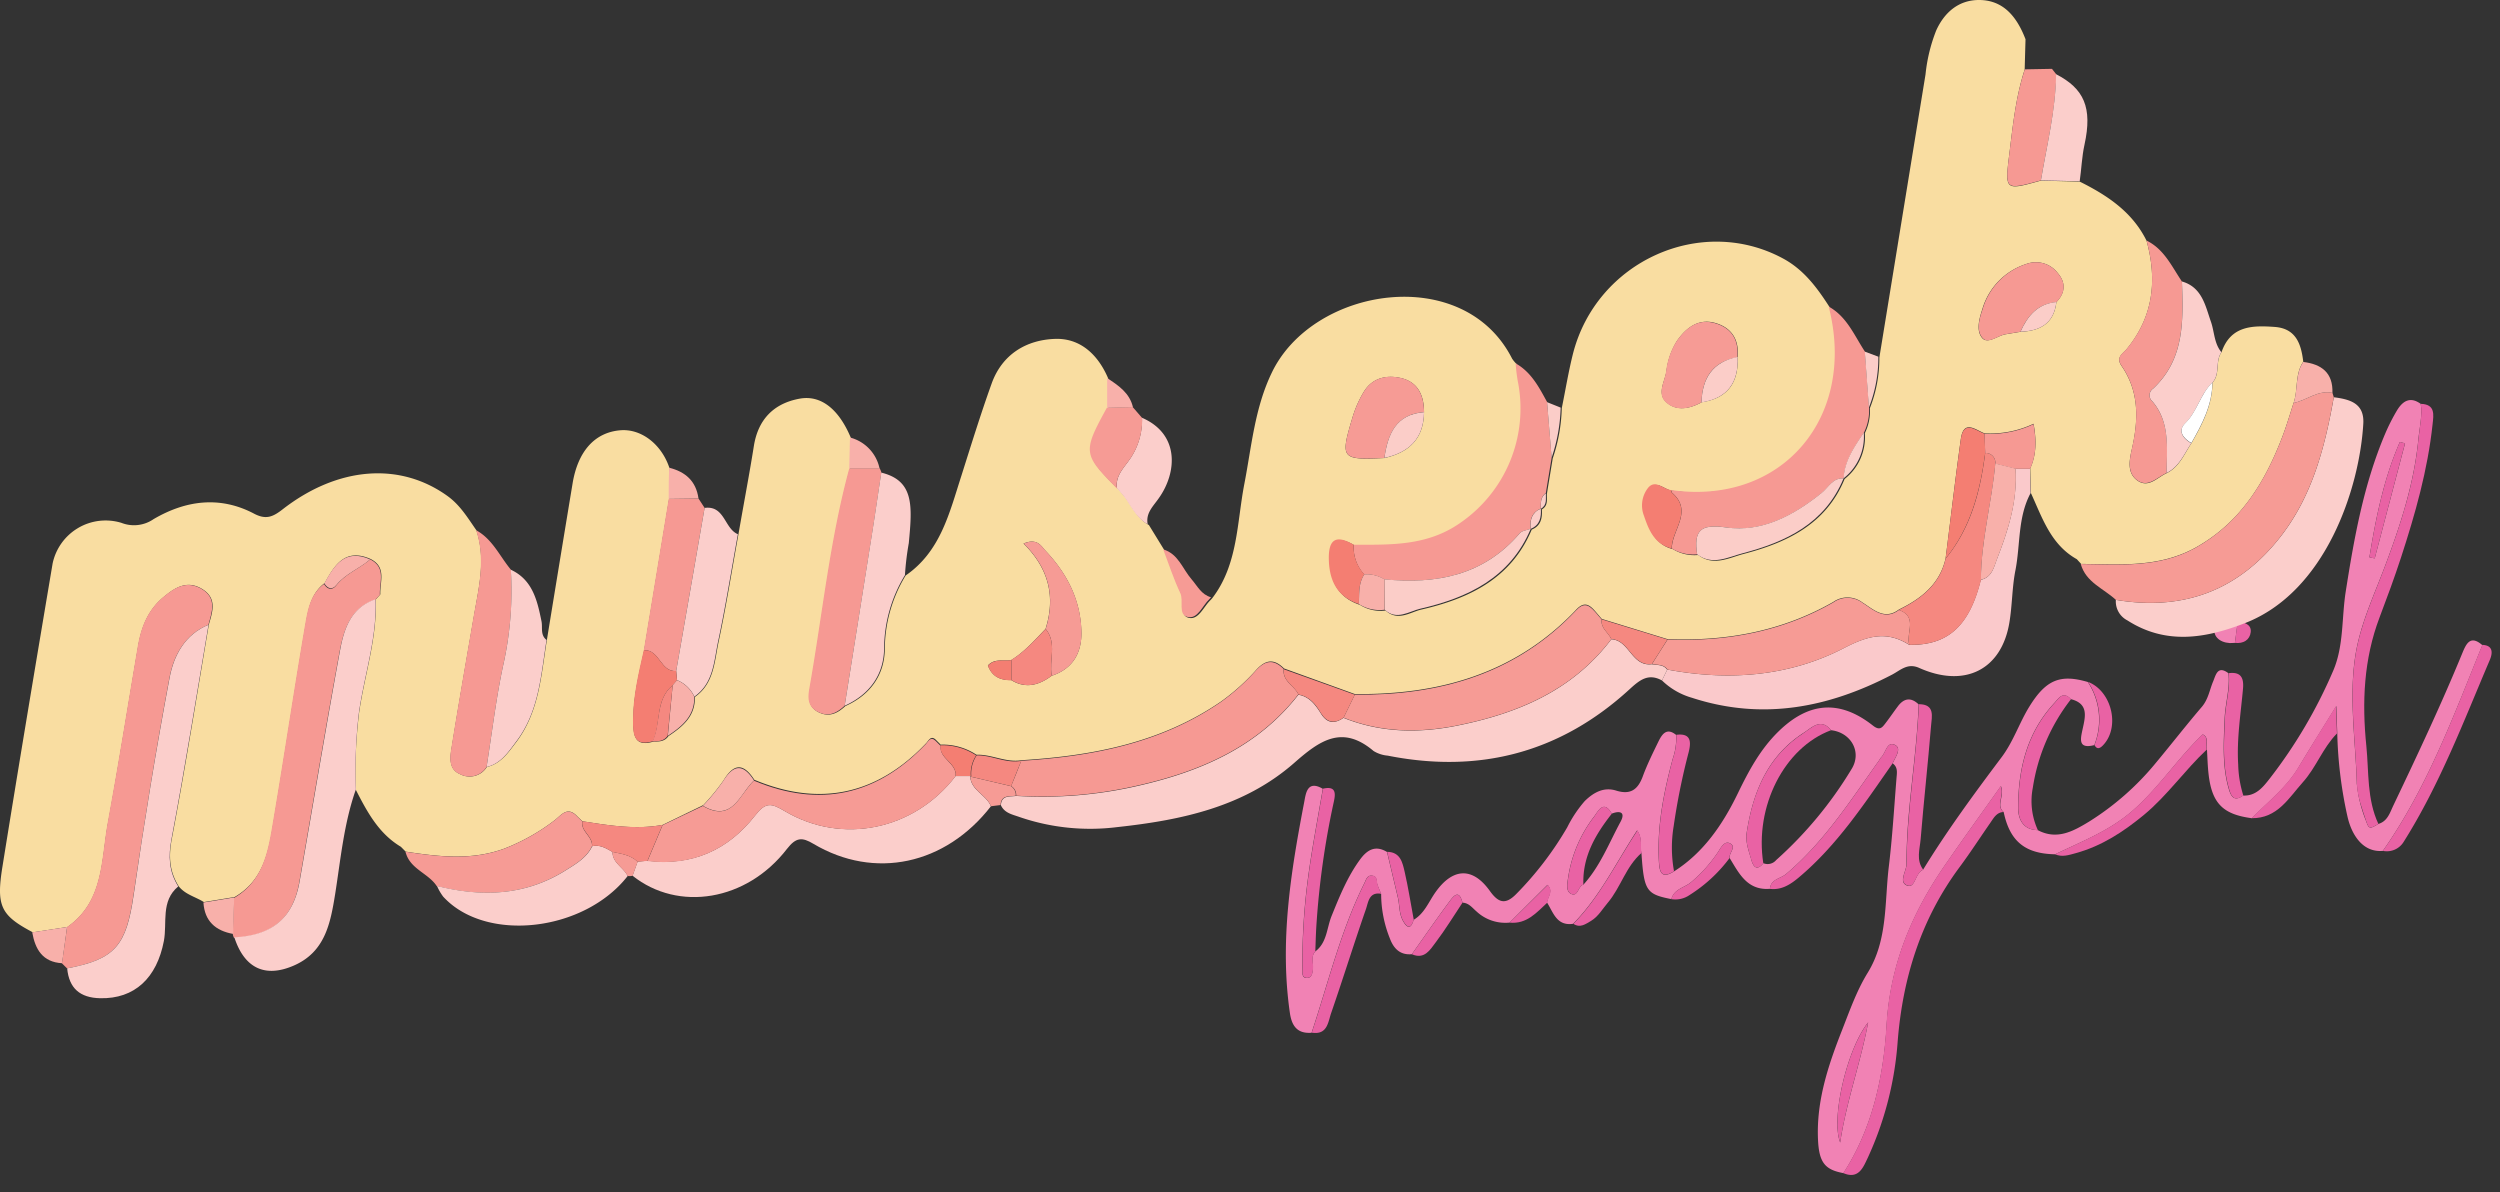 <svg xmlns="http://www.w3.org/2000/svg" width="494.278" height="235.731" viewBox="0 0 494.278 235.731">
  <rect x="0" y="0" width="494.278" height="235.731" fill="#333333" stroke="none"/>
  <g id="Group_1" data-name="Group 1" transform="translate(-214 -389)">
    <g id="Layer_1" data-name="Layer 1" transform="translate(464.666 475.969) rotate(-2)">
      <path id="Path_5" data-name="Path 5" d="M216.786,83.549c1.834-.476,2.352-2.142,3.08-3.542,5.1-9.8,10.15-19.6,14.7-29.666.861-1.911,1.75-3.5,4-1.4-6.181,13.755-11.872,27.8-21.084,39.962-4.13.224-6.139-3.661-6.762-7.063a83.891,83.891,0,0,1-1.435-16.457V59.973c-3,4.494-5.5,8.162-7.917,11.9-2.513,3.892-6.258,6.545-9.527,9.674-5.817-.959-7.9-3.3-8.295-9.394-.1-1.491-.084-2.982-.119-4.473-.308-1,.609-2.338-.735-3.038-5.047,4.529-8.9,10.052-14.126,14.392-4.781,3.983-10.388,5.873-15.848,8.281-5.95-.3-8.883-2.884-9.891-8.694-1.54-1.4.364-3.171-.364-5.152-3.948,5.18-7.7,10-11.319,14.868-7.056,9.387-11.781,19.509-12.915,31.549-.959,10.185-3.5,20.3-9.555,28.966-3.612-.791-4.753-2.24-4.795-6.783-.084-7.595,2.506-14.56,5.467-21.385,1.659-3.829,3.178-7.749,5.495-11.242,4.2-6.3,3.815-13.727,4.9-20.755.917-5.831,1.47-11.718,2.149-17.577.119-1.008.364-2.1-.665-2.884.567-1.183,1.932-2.842.637-3.6-1.6-.931-1.911,1.484-2.87,2.338a3.444,3.444,0,0,0-.406.567c-5.922,7.7-11.424,15.757-19.2,21.84-1.12.875-3.045.9-3.269,2.8-4.5.2-5.992-3.248-7.756-6.37-.133-1.022,1.61-2.24.049-2.954-.987-.455-1.757.917-2.3,1.708a28.7,28.7,0,0,1-5.418,5.67c-1.344,1.141-3.5,1.239-4.123,3.3-4.956-1.155-5.355-1.827-5.6-9.366-.336-1.281.413-2.695-.7-4.452-4.4,6.251-7.854,12.894-13.3,18.018-3.255.357-3.815-2.359-4.991-4.375.112-1.12,1.4-2.17.2-3.5l-7.749,7.2a8.351,8.351,0,0,1-6.433-2.415c-.819-.742-1.463-1.757-2.73-1.848-.588-2.8-1.778-1.323-2.611-.266-2.646,3.318-5.173,6.727-7.749,10.1-2.373.126-3.584-1.288-4.249-3.311a23.576,23.576,0,0,1-1.4-8.806c-.231-.651-.518-1.281-.7-1.953s.063-1.484-.833-1.7c-1.092-.266-1.344.7-1.708,1.4-5.026,9.261-7.819,19.4-11.466,29.2-2.8.112-3.857-1.449-4.144-4.032-1.561-14.168,1.148-27.9,4.277-41.579.364-1.582.7-4.466,3.766-2.52-1.2,5.831-2.548,11.634-3.535,17.5A125.388,125.388,0,0,0,3.177,104.7c0,.742-.273,1.9.882,1.9.924,0,1.106-.987,1.2-1.848.126-1.113-.378-2.345.56-3.325,2.422-1.659,2.443-4.585,3.5-6.93,1.708-3.822,3.395-7.623,6.006-10.941,1.442-1.841,3.115-2.8,5.376-1.309q.91,4.529,1.82,9.051c.315,1.568.1,3.227.875,4.711.847,1.638,1.54,1.554,2.1-.168,2.156-1.169,3.073-3.395,4.445-5.222,3.6-4.781,7.539-4.9,10.822.049,1.617,2.436,2.989,2.856,5.18.784A65.96,65.96,0,0,0,56.481,78.628a24.557,24.557,0,0,1,3.633-5.061c1.806-1.659,3.878-2.716,6.3-1.862,2.8.98,4.3-.056,5.355-2.639.959-2.352,2.184-4.606,3.374-6.853.763-1.4,1.715-2.653,3.5-1.092a12.7,12.7,0,0,1-.868,4.753c-2.037,6.657-3.619,13.377-3.416,20.426.07,2.4.84,2.961,2.9,1.778,6-3.5,10-9.009,13.132-14.924,2.366-4.48,4.809-8.687,8.589-12.1,6.153-5.551,12.257-5.8,18.613-.42,1.281,1.078,1.778.483,2.471-.357.889-1.071,1.708-2.2,2.583-3.283,1.274-1.582,2.653-1.736,4.116-.245-.756,10.5-3.164,20.853-3.5,31.423-.049,1.5-1.792,3.57,0,4.319,1.575.651,1.624-2.464,3.227-3.017,5-7.553,10.612-14.658,16.3-21.7,2.457-3.038,3.731-6.671,5.859-9.849,3.43-5.117,6.265-6.23,11.7-4.424a13.631,13.631,0,0,1,.84,12.516c-3.255.7-2.688-1.281-2.212-3.171.637-2.5,1.456-5.047-2.1-6.076-1.554-1.771-2.464-.147-3.339.7-5.6,5.656-7.56,12.775-7.833,20.433-.077,2.226.833,4.375,3.724,4.515,3.71,2.149,7,.476,10.157-1.295a54.242,54.242,0,0,0,13.671-11.2c3.171-3.549,6.223-7.21,9.443-10.717,1.337-1.456,1.645-3.283,2.415-4.949.56-1.2.973-3.22,3.073-1.526.231,3.045-.833,5.936-1.064,8.932-.35,4.62-.833,9.254.308,13.832.364,1.456.917,2.8,2.8,1.512,2.576.217,4.053-1.575,5.439-3.227A96.893,96.893,0,0,0,208.9,52.994c2.3-4.851,2.03-10.395,3.038-15.6,2.044-10.591,4.3-21.1,8.9-30.947a38.493,38.493,0,0,1,2.527-4.557c1.218-1.82,2.716-2.583,4.683-1.05.259,2.345-.385,4.6-.7,6.888-1.134,8.68-4.095,16.8-7.434,24.815-2.394,5.761-5.32,11.368-6.517,17.556-1.617,8.4-.539,16.9-.6,25.368a26.672,26.672,0,0,0,1.568,7.42C214.882,84.557,215.078,84.494,216.786,83.549Zm-157.5,6.51c3.423-3.5,5.341-8.029,7.777-12.18,1.071-1.827,0-2.247-1.694-1.652-1.526-3-2.8-.357-3.5.448a26.089,26.089,0,0,0-5.544,11.8c-.189,1.085-.623,2.667.371,3.269,1.442.868,1.484-1.442,2.583-1.687Zm49.993-28.8c-1.9-2.583-3.794-.644-5.341.266-7.343,4.333-10.5,11.361-12.033,19.369-.357,1.876.3,3.682.742,5.467.329,1.337,1.008,2.254,2.338.7a2.2,2.2,0,0,0,2.555-.525,78.3,78.3,0,0,0,15.47-17.374C115.343,65.8,113.194,61.821,109.281,61.254Zm5.32,57.98c-4.354,5.026-8.085,18.788-6.356,23.541C109.736,134.739,112.844,127.165,114.6,119.234ZM216.849,30.8l1.043.252,6.79-22.526-1.022-.294C220.209,15.4,218.382,23.1,216.849,30.8Z" transform="translate(0 0)" fill="#f182b4"/>
      <path id="Path_6" data-name="Path 6" d="M155.22,180.322c6.09-8.694,8.6-18.781,9.555-28.966,1.134-12.04,5.859-22.162,12.915-31.549,3.654-4.9,7.371-9.688,11.319-14.868.7,1.981-1.176,3.731.364,5.152-1.365,0-1.967,1.1-2.66,2.016-2.156,2.877-4.2,5.824-6.454,8.638-7.889,9.926-11.9,21.259-13.363,33.81a66.149,66.149,0,0,1-6.734,22.932C159.2,179.335,158.209,181.736,155.22,180.322Z" transform="translate(-46.583 -31.478)" fill="#e962a4"/>
      <path id="Path_7" data-name="Path 7" d="M307.89,83.9c-1.708.945-1.911,1.008-2.408-.665-.7-2.422-1.589-4.949-1.568-7.42.063-8.463-1.015-16.975.6-25.368,1.2-6.188,4.123-11.795,6.517-17.556,3.339-8.022,6.3-16.1,7.434-24.815.3-2.289.945-4.543.7-6.888,2.919.189,2.457,2.261,2.191,4.095-1.274,9.023-4.06,17.64-7.168,26.159-1.435,3.927-3.024,7.8-4.641,11.655-3.423,8.141-4.081,16.688-3.5,25.319C306.385,73.6,305.769,78.931,307.89,83.9Z" transform="translate(-91.104 -0.352)" fill="#e962a4"/>
      <path id="Path_8" data-name="Path 8" d="M310.71,109.848c9.212-12.187,14.91-26.229,21.077-40.018,2.345.182,1.89,1.939,1.358,3.073-5.6,11.956-10.724,24.206-18.2,35.216A3.906,3.906,0,0,1,310.71,109.848Z" transform="translate(-93.231 -20.945)" fill="#e962a4"/>
      <path id="Path_9" data-name="Path 9" d="M179.043,113.745c-1.6.553-1.652,3.668-3.227,3.017-1.82-.749-.077-2.8,0-4.319.35-10.57,2.758-20.9,3.5-31.423,3.255.112,2.478,2.555,2.275,4.326-.875,7.455-1.967,14.889-2.842,22.344C178.5,109.706,177.685,111.806,179.043,113.745Z" transform="translate(-52.514 -24.302)" fill="#e962a4"/>
      <path id="Path_10" data-name="Path 10" d="M7.233,131.051c-.938.98-.434,2.212-.56,3.325-.091.861-.273,1.855-1.2,1.848-1.155,0-.9-1.155-.882-1.9A125.391,125.391,0,0,1,6.33,116.456c.987-5.866,2.338-11.669,3.535-17.5,2.891-.574,2.38,1.4,1.995,2.9A163.167,163.167,0,0,0,7.6,126.193C7.443,127.81,7.352,129.434,7.233,131.051Z" transform="translate(-1.382 -29.652)" fill="#e962a4"/>
      <path id="Path_11" data-name="Path 11" d="M137.31,119.785c.224-1.918,2.149-1.939,3.269-2.8,7.777-6.083,13.3-14.147,19.2-21.84a3.443,3.443,0,0,1,.406-.567c.959-.854,1.274-3.269,2.87-2.338,1.295.756-.07,2.415-.637,3.6-5.894,7.833-11.564,15.862-19.411,21.966C141.342,119.092,139.564,120.142,137.31,119.785Z" transform="translate(-41.209 -27.605)" fill="#e962a4"/>
      <path id="Path_12" data-name="Path 12" d="M6.57,154.617c3.647-9.8,6.44-19.943,11.466-29.2.364-.7.616-1.638,1.708-1.4.9.217.7,1.064.833,1.7a14.261,14.261,0,0,0,.7,1.953c-2.436-.539-2.632,1.6-3.15,2.926-2.6,6.713-4.977,13.517-7.567,20.237C9.86,152.622,9.671,155.233,6.57,154.617Z" transform="translate(-1.986 -37.189)" fill="#e962a4"/>
      <path id="Path_13" data-name="Path 13" d="M218.14,115c5.46-2.408,11.067-4.3,15.848-8.281,5.222-4.34,9.1-9.863,14.126-14.392,1.344.7.427,2.037.735,3.038-4.508,3.934-8.106,8.806-12.887,12.488-4.2,3.22-8.589,5.866-13.748,7.084C220.9,115.248,219.5,115.682,218.14,115Z" transform="translate(-65.459 -27.695)" fill="#e962a4"/>
      <path id="Path_14" data-name="Path 14" d="M109.178,114.215c-2.1,1.183-2.835.623-2.9-1.778-.2-7.049,1.4-13.769,3.416-20.426a12.7,12.7,0,0,0,.868-4.753c3.045-.273,2.877,1.624,2.31,3.584a131.251,131.251,0,0,0-3.451,14.427A25.9,25.9,0,0,0,109.178,114.215Z" transform="translate(-31.893 -26.166)" fill="#e962a4"/>
      <path id="Path_15" data-name="Path 15" d="M211.942,106.407c-2.891-.14-3.8-2.289-3.724-4.515.273-7.658,2.247-14.777,7.833-20.433.875-.882,1.785-2.506,3.339-.7a37.653,37.653,0,0,0-8.155,17.227,13.727,13.727,0,0,0,.707,8.421Z" transform="translate(-62.481 -23.979)" fill="#e962a4"/>
      <path id="Path_16" data-name="Path 16" d="M270.364,99.584c-1.911,1.309-2.464-.056-2.8-1.512-1.141-4.578-.658-9.212-.308-13.832.231-3,1.295-5.887,1.064-8.932,2.443-.231,2.989,1.043,2.716,3.206-.623,4.949-1.6,9.856-1.47,14.889a22.156,22.156,0,0,0,.8,6.181Z" transform="translate(-80.072 -22.58)" fill="#e962a4"/>
      <path id="Path_17" data-name="Path 17" d="M274,107.234c3.269-3.129,7-5.782,9.527-9.674,2.415-3.731,4.9-7.4,7.917-11.9v5.418c-2.9,2.73-4.34,6.573-7.091,9.415C281.441,103.524,279.089,107.472,274,107.234Z" transform="translate(-82.218 -25.694)" fill="#e962a4"/>
      <path id="Path_18" data-name="Path 18" d="M81.49,131.888c5.418-5.124,8.869-11.767,13.3-18.018,1.092,1.757.343,3.171.7,4.452-3.234,2.576-4.368,6.7-7.077,9.667-1.085,1.19-1.925,2.6-3.374,3.423C83.891,132.035,82.806,132.819,81.49,131.888Z" transform="translate(-24.463 -34.157)" fill="#e962a4"/>
      <path id="Path_19" data-name="Path 19" d="M34.425,131.044c-.567,1.722-1.26,1.806-2.1.168-.777-1.484-.56-3.143-.875-4.711q-.9-4.529-1.82-9.051c2.625.126,2.968,2.233,3.332,4.088C33.564,124.681,33.949,127.873,34.425,131.044Z" transform="translate(-8.904 -35.231)" fill="#e962a4"/>
      <path id="Path_20" data-name="Path 20" d="M35.6,141.7c2.576-3.374,5.1-6.783,7.749-10.1.833-1.057,2.023-2.513,2.611.266-1.827,2.548-3.556,5.18-5.53,7.609C39.261,140.906,38.092,142.894,35.6,141.7Z" transform="translate(-10.695 -39.074)" fill="#e962a4"/>
      <path id="Path_21" data-name="Path 21" d="M109.39,129c.588-2.058,2.8-2.156,4.123-3.3a28.7,28.7,0,0,0,5.418-5.67c.539-.791,1.309-2.163,2.3-1.708,1.561.7-.182,1.932-.049,2.954a29.227,29.227,0,0,1-8.106,7,4.956,4.956,0,0,1-3.682.721Z" transform="translate(-32.833 -35.466)" fill="#e962a4"/>
      <path id="Path_22" data-name="Path 22" d="M229.99,88.906a13.528,13.528,0,0,0-.84-12.516c4.683,2,6.1,9.268,2.464,12.691C231.082,89.585,230.445,89.886,229.99,88.906Z" transform="translate(-68.762 -22.913)" fill="#e962a4"/>
      <path id="Path_23" data-name="Path 23" d="M63.49,135.559l7.8-7.189c1.232,1.323-.084,2.373-.2,3.5C68.894,133.767,66.857,136.028,63.49,135.559Z" transform="translate(-19.063 -38.507)" fill="#e962a4"/>
      <path id="Path_24" data-name="Path 24" d="M269.294,64.66h-1.022c-2.1-.21-3.437-1.568-2.8-3.4.763-2.233,2.8-1.9,4.543-.826Q269.644,62.532,269.294,64.66Z" transform="translate(-79.611 -17.874)" fill="#f182b4"/>
      <path id="Path_25" data-name="Path 25" d="M271,65q.35-2.1.7-4.263c1.267.273,2.723.7,2.5,2.24S272.666,65.262,271,65Z" transform="translate(-81.318 -18.218)" fill="#e962a4"/>
      <path id="Path_27" data-name="Path 27" d="M148.65,86.947c-9.359,3.108-15.687,14.539-14.3,25.837-1.323,1.519-2,.6-2.331-.7-.441-1.785-1.1-3.591-.742-5.467,1.5-8.008,4.69-15.036,12.033-19.369C144.856,86.3,146.753,84.364,148.65,86.947Z" transform="translate(-39.368 -25.693)" fill="#e962a4"/>
      <path id="Path_28" data-name="Path 28" d="M160.831,170.33c-1.757,7.931-4.9,15.5-6.356,23.541C152.746,189.118,156.477,175.356,160.831,170.33Z" transform="translate(-46.229 -51.096)" fill="#e962a4"/>
      <path id="Path_29" data-name="Path 29" d="M83.342,122.122c-1.1.259-1.141,2.555-2.562,1.687-.994-.6-.56-2.184-.371-3.269a26.088,26.088,0,0,1,5.544-11.8c.644-.8,1.946-3.451,3.5-.448C86.051,112.309,83.328,116.613,83.342,122.122Z" transform="translate(-24.061 -32.064)" fill="#e962a4"/>
      <path id="Path_31" data-name="Path 31" d="M309.81,34.325c1.54-7.742,3.36-15.4,6.8-22.575l1.022.294-6.783,22.54Z" transform="translate(-92.961 -3.52)" fill="#e962a4"/>
    </g>
    <g id="Layer_1-2" data-name="Layer 1" transform="translate(213.999 389)">
      <path id="Path_200" data-name="Path 200" d="M79.26,167.42c-4.41-2.63-6.69-6.94-8.92-11.29A97.4,97.4,0,0,1,71,140.89c1.08-7.46,3.58-14.72,3.28-22.37h0l.92-1c-.12-2.47,1.3-5.36-1.92-7-5-2.21-7.1,1.14-9.07,4.74-2.65,2-3.22,5-3.71,7.86-2.2,12.8-4.1,25.65-6.26,38.45-1,6-1.76,12.25-7.85,15.78l-6.08,1c-1.66-1.05-3.72-1.49-5-3.16-1.85-3-2-5.94-1.32-9.45,2.66-14,4.91-28.18,7.31-42.29.7-2.45,1.7-5.13-1.3-6.98s-5.39-.31-7.65,1.58c-3,2.47-4.36,5.83-5,9.49-2,11.73-3.85,23.5-6,35.2-1.35,7.31-.78,15.47-8,20.53l-6.86,1.06C.19,181-.78,179.19.48,171.38c3.21-20,6.56-40,9.92-59.95A10.71,10.71,0,0,1,24,103.37a6.8,6.8,0,0,0,6.36-.73c6.33-3.71,13.1-4.65,19.86-1.09,2.35,1.24,3.71.67,5.66-.85,11-8.54,23.25-9.37,32.6-2.63,2.51,1.81,4,4.32,5.7,6.76,1.88,5.6.54,11.11-.42,16.64-1.54,8.94-3.1,17.88-4.54,26.83-.28,1.77-.36,3.89,1.74,4.75a4,4,0,0,0,5.29-1.4c2.82-.67,4.29-2.93,5.87-5,4.49-6,4.87-13.13,6-20.09q2.53-15.52,5.09-31c1.06-6.38,4.4-10.07,9.44-10.49,4.13-.34,8.15,2.75,9.71,7.47,0,2.06,0,4.11-.08,6.17q-2.46,15-4.93,29.92c-1,4.58-2.17,9.17-2.13,13.88,0,2.37,0,5.33,3.94,4.12,1.14,0,2.24,0,3-1.09,2.8-1.87,5.33-3.91,5.22-7.74,3.8-2.65,3.87-7,4.69-10.87,1.5-7,2.63-14.16,3.92-21.24,1-5.84,2.13-11.67,3.06-17.53.84-5.24,3.93-8.39,9-9.33,4.29-.81,7.82,2.12,10.16,7.7q-.07,3.06-.16,6.12c-3.85,14.22-5.3,28.88-7.86,43.34-.3,1.7-.54,3.69,1.6,4.8s3.8.24,5.35-1.19c4.93-2.2,7.77-6.17,7.8-11.4a28.2,28.2,0,0,1,4.12-14.42c6.9-4.75,8.64-12.36,11-19.66,1.94-6.12,3.83-12.26,6-18.29,2.08-5.79,6.87-8.65,12.59-8.83,5-.15,8.48,3.18,10.45,7.82v5.89c-4.85,8.76-4.79,9.17,2,16h0l1.05,1.2c1.65,2,2.57,4.58,5,5.89l3.07,5c1.1,2.88,2.05,5.82,3.36,8.6.76,1.61-.46,4.34,1.48,4.76s2.9-2.22,4.29-3.53c.12-.11.22-.24.33-.36,5.1-6.69,4.85-14.89,6.34-22.59,1.44-7.43,2.05-15,5.43-22,8.14-17,37.91-21.69,47.5-2.79a6.209,6.209,0,0,0,.94,1.12,33.142,33.142,0,0,0,.41,3.45,27.45,27.45,0,0,1-11.42,28.13c-6.51,4.55-13.7,4.31-21,4.28-3.64-2.14-5.06-1-4.92,3.09.14,4.22,1.78,7.25,5.93,8.64a7.66,7.66,0,0,0,5.07,1.11c2.37,2.21,4.89.32,7-.18,9.43-2.16,17.8-6.11,21.88-15.82h0c1.83-.75,2.11-2.29,2-4h0c1.29-.72.95-2,1-3.07.38-2.34.77-4.68,1.15-7a33.34,33.34,0,0,0,1.79-9.94c.73-3.55,1.31-7.14,2.19-10.66,4.61-18.36,25.35-27.74,41.62-18.9,4.1,2.23,6.72,5.81,9.15,9.6,5.65,21.93-9.26,39.36-31.06,36.29-1.54-.12-3.09-2.14-4.52-.53a5.63,5.63,0,0,0-.87,5.63c1,2.86,2.11,5.6,5.47,6.45a8.12,8.12,0,0,0,5,1.15c3,2.3,6.15.53,8.94-.2,8.55-2.24,16.33-5.87,20-14.83h0a10.46,10.46,0,0,0,4-9.06,9.83,9.83,0,0,0,1-4.94,26.742,26.742,0,0,0,1.87-10q4.56-28,9.13-56A32.5,32.5,0,0,1,382.82,6c1.68-3.69,4.55-6,8.44-6,4.94,0,7.56,3.47,9.21,7.76-.06,2-.11,4-.17,6C398.59,19,398,24.48,397.32,30c-.95,7.75-1.07,7.73,6.19,5.71l7.68.2c5.45,2.71,10.41,6,13.21,11.69,2.13,7.78,1.36,15-3.95,21.45-.76.91-2.17,1.58-1,3.29,3.45,5,3.38,10.44,2.11,16.16-.46,2.08-1.22,4.88,1,6.49s3.95-.6,5.82-1.44c2.51-1.24,3.46-3.77,4.88-5.91,2.14-3.74,4.14-7.52,4.17-12,1.59-1.69.5-4.18,1.79-6,1.8-5.27,6.12-5.32,10.53-5,4.2.31,5.22,3.38,5.63,6.88-1.68,2.46-1,5.48-1.9,8.12-.72,2.19-1.36,4.41-2.18,6.57-3.47,9.1-8.28,17.08-17.21,22.06-7.24,4-15,3.31-22.69,3.22h.06l-.85-.93c-5.16-2.89-6.83-8.21-9.09-13.11l-.12-4.84c1.23-2.74,1.25-5.54.66-8.83a20.07,20.07,0,0,1-9.68,1.9c-1.85-.72-4.16-2.83-4.71,1.16-1.09,7.83-2,15.69-3,23.54-1.15,5.15-4.87,8-9.26,10.14-2.86,2.18-5.15-.15-7.17-1.39a4.88,4.88,0,0,0-5.78-.12c-10.15,5.81-21.2,7.81-32.78,7.35l-13-4h0l-1-1.18c-1.14-1.32-2.21-2.57-4-.69-11.9,12.63-27,16.91-43.81,16.73l-14-5.06c-1.89-1.89-3.53-1.84-5.43.21a42.61,42.61,0,0,1-7,6.31c-11.9,8.18-25.42,10.75-39.46,11.62-3.08.53-5.89-1.19-8.92-1.08a12.12,12.12,0,0,0-7-2v.08l-1-1c-1-1-1.46.12-1.92.61-9.66,10.19-21,12.7-34,7.26-2.09-3.24-4-3.36-6.08.11a42.17,42.17,0,0,1-4,4.89L131,163.09c-5.34,1-10.6.11-15.86-.72h0l-1-.95c-2-2.19-3.24-.14-4.58.83a40.24,40.24,0,0,1-9.86,5.53c-6.51,2.38-13,1.6-19.51.59l.06.05Zm120.66-36.91c-1.52.27-3.27-.39-4.6,1.06.83,2.2,2.46,2.94,4.6,2.89,2.89,1.77,5.52,1,8-.85,4.23-1.39,6-4.61,5.88-8.75-.15-6.23-2.85-11.48-7.07-15.94-.87-.92-1.62-2.6-4.37-1.45,5,4.91,6.36,10.55,4.35,16.88-2.12,2.18-4.13,4.53-6.79,6.16Zm81.63-49c0-3.24-1.13-5.94-4.52-6.75-2.88-.68-5.67-.07-7.37,2.68a21.63,21.63,0,0,0-2.2,4.91c-2.53,8.4-2.34,8.61,6.25,8.21,4.86-1.09,7.78-3.83,7.84-9.07Zm125-21.77c1.82-1.84,1.91-3.89.28-5.76a5.43,5.43,0,0,0-6.26-1.77,13.26,13.26,0,0,0-8.65,8.94c-.62,1.89-1.27,4.26,0,5.71,1.09,1.19,3-.47,4.56-.76l2.93-.49c3.92-.17,6.67-1.61,7.16-5.89Zm-63,10.89c.34-3.46-1.17-5.86-4.47-6.79s-5.74,1-7.54,3.59a14.4,14.4,0,0,0-2.07,6c-.35,2.07-1.9,4.4,0,6.09,2,1.85,4.64,1.28,7,0,5.05-.76,7.3-3.84,7.08-8.91Z" fill="#f9dda1"/>
      <path id="Path_201" data-name="Path 201" d="M328.59,134.53c-2.7-1.47-4.39-.1-6.4,1.74C308.53,148.8,292.51,153,274.38,149.4a6.36,6.36,0,0,1-2.81-.92c-6.25-5.3-10.74-2-15.75,2.41-9.9,8.64-22.16,11.25-34.87,12.63a43,43,0,0,1-19.42-2c-1.41-.5-2.92-.77-3.64-2.31.12-2.07,1.77-1.64,3-1.85a84,84,0,0,0,24.15-2c12.31-2.81,23.6-7.63,31.67-18,2.17.37,3.37,2,4.41,3.65,1.2,2,2.68,2.19,4.5.92,7.26,2.91,14.72,3.08,22.28,1.58,12.05-2.4,22.95-6.91,30.67-17.11,3.58.15,4,5.41,8,4.93,1.07.21,2.29,0,3.05,1.09Z" fill="#fbcecb"/>
      <path id="Path_202" data-name="Path 202" d="M13.27,183.27c7.24-5.06,6.67-13.22,8-20.53,2.16-11.7,4-23.47,6-35.2.64-3.66,2-7,5-9.49,2.26-1.89,4.65-3.39,7.65-1.58s2,4.5,1.28,7.06c-4.66,1.91-6.86,6.08-7.68,10.39-2.7,14.27-5,28.62-7.12,43-1.44,10-3.61,12.76-13.15,14.54l-1-1Z" fill="#f69993"/>
      <path id="Path_203" data-name="Path 203" d="M328.59,134.53l1.05-2.15c12.14,2.28,24.08,1.4,35-4.29,4.64-2.4,8.39-3.42,12.82-.6,7.65.13,11.9-3.72,14.16-12.85,2.2-.47,2.58-2.51,3.2-4.11,2.23-5.73,4.1-11.57,3.64-17.87h2.89l.12,4.84c-2.56,4.77-2,10.18-3,15.27-.67,3.38-.62,6.89-1.19,10.3-1.54,9.35-8.82,13-17.8,9-2.33-1.06-3.71.43-5.41,1.32-12.61,6.57-25.68,9.1-39.58,4.56A14,14,0,0,1,328.59,134.53Z" fill="#fac9cb"/>
      <path id="Path_204" data-name="Path 204" d="M73.19,110.6c3.22,1.61,1.8,4.5,1.92,7-.3.33-.61.66-.92,1h0c-4.81,1.57-6.18,5.76-7,10-2.81,15.21-5.35,30.48-8,45.72-1.26,7.24-5.35,10.73-12.92,11.11a2.25,2.25,0,0,1-.23-.66c.06-2.41.13-4.81.2-7.22,6.09-3.53,6.83-9.78,7.85-15.78,2.16-12.8,4.06-25.65,6.26-38.45.49-2.86,1.06-5.91,3.71-7.86.67,1.1,1.6,1.29,2.39.32C68.34,113.41,71.08,112.43,73.19,110.6Z" fill="#f69993"/>
      <path id="Path_205" data-name="Path 205" d="M195.92,159.41c-9,11.58-23,14.6-35.1,7.42-2.22-1.32-3.41-1.33-5.22,1-7.95,10.32-21.48,12.52-30.54,5.31.34-.93.68-1.86,1-2.79l1.94-.17c8.82,1.11,16-2.15,21.29-8.95,2.12-2.72,3.21-2.44,5.81-.9,11.4,6.8,25.67,3.76,33.83-6.89h3l-.11.12C192,156.3,195,157.13,195.92,159.41Z" fill="#fbcecb"/>
      <path id="Path_206" data-name="Path 206" d="M461.42,78.54c3.15.41,6.08,1.16,5.83,5.25-.75,12.73-7.38,33.18-23.37,39.4-7.72,3-15.59,4.39-23.27-.53a4.21,4.21,0,0,1-2.28-4.06c13.4,2.27,24.39-1.92,32.67-12.64C457.21,97.93,459.67,88.34,461.42,78.54Z" fill="#fbcecb"/>
      <path id="Path_207" data-name="Path 207" d="M461.42,78.54c-1.75,9.8-4.21,19.39-10.42,27.42-8.28,10.72-19.27,14.91-32.67,12.64-2.42-2.25-5.92-3.45-6.94-7.08,7.72.09,15.45.81,22.69-3.22,8.93-5,13.74-13,17.21-22.06.82-2.16,1.46-4.38,2.17-6.57,2.61-.5,4.79-2.62,7.69-2Z" fill="#f69b95"/>
      <path id="Path_208" data-name="Path 208" d="M46.33,185.31c7.57-.38,11.66-3.87,12.92-11.11,2.67-15.24,5.21-30.51,8-45.72.78-4.2,2.15-8.39,7-10,.3,7.65-2.2,14.91-3.28,22.37a97.4,97.4,0,0,0-.61,15.24c-2.36,6.69-3,13.72-4.09,20.65-.94,5.84-2,11.51-8.24,14.19C52.37,193.37,48.3,191.4,46.33,185.31Z" fill="#fbcecb"/>
      <path id="Path_209" data-name="Path 209" d="M13.28,191.45c9.54-1.78,11.71-4.57,13.15-14.54,2.08-14.37,4.42-28.72,7.12-43,.82-4.31,3-8.48,7.68-10.39-2.4,14.11-4.65,28.24-7.31,42.29-.67,3.51-.53,6.49,1.32,9.45-3.5,2.9-2.15,7.18-2.84,10.79-1.39,7.27-5.75,11.47-12.62,11.31C15.82,197.27,13.65,195.4,13.28,191.45Z" fill="#fbcecb"/>
      <path id="Path_210" data-name="Path 210" d="M335.54,109.6a8.12,8.12,0,0,1-5-1.15c0-3.69,4.31-7.39,0-11.07-.08-.08,0-.32-.05-.48,21.8,3.07,36.71-14.36,31.06-36.29,3.62,2,5.06,5.72,7.17,8.91l.81,11.06a9.83,9.83,0,0,1-1,4.94c-1.84,2.8-3.79,5.54-4,9.06h0c-2.15-.11-3,1.78-4.35,2.88-5.52,4.45-11.8,7.85-18.87,6.83C336,103.51,334.9,105.06,335.54,109.6Z" fill="#f69993"/>
      <path id="Path_211" data-name="Path 211" d="M267.65,107.7c7.29,0,14.48.27,21-4.28a27.45,27.45,0,0,0,11.42-28.13,33.117,33.117,0,0,1-.41-3.45c3.08,1.73,4.62,4.71,6.22,7.65l.9,11c-.38,2.33-.77,4.67-1.15,7-1.09.78-1,1.93-1,3.07h0c-1.8.77-2.2,2.24-2,4h0c-.74.29-1.73.36-2.18.89-7.12,8.35-16.46,10.07-26.74,9.11a6.78,6.78,0,0,0-4-1,7.85,7.85,0,0,1-2.06-5.86Z" fill="#f69993"/>
      <path id="Path_212" data-name="Path 212" d="M167,139.53c-1.55,1.43-3.18,2.32-5.35,1.19s-1.9-3.1-1.6-4.8c2.56-14.46,4-29.12,7.87-43.34h6a4.889,4.889,0,0,1,.34.82c-.64,4.21-1.25,8.42-1.92,12.62Q169.68,122.8,167,139.53Z" fill="#f69993"/>
      <path id="Path_213" data-name="Path 213" d="M96.2,151.65a4,4,0,0,1-5.29,1.4c-2.1-.86-2-3-1.74-4.75,1.44-9,3-17.89,4.54-26.83,1-5.53,2.3-11,.42-16.64,3.26,1.76,4.66,5.15,6.89,7.81a67.62,67.62,0,0,1-1.37,18.15C98.12,137.66,97.32,144.69,96.2,151.65Z" fill="#f69993"/>
      <path id="Path_214" data-name="Path 214" d="M428.37,93.51c-1.87.84-3.66,3-5.82,1.44s-1.44-4.41-1-6.49c1.27-5.72,1.34-11.16-2.11-16.16-1.18-1.71.23-2.38,1-3.29,5.31-6.43,6.08-13.67,3.95-21.45,3.49,1.69,5,5.14,7,8.09.25,7.63.58,15.29-5.68,21.17a1.58,1.58,0,0,0-.17,2.53C429.1,83.53,428.41,88.59,428.37,93.51Z" fill="#f69993"/>
      <path id="Path_215" data-name="Path 215" d="M80.17,168.39c6.54,1,13,1.79,19.51-.59a40.24,40.24,0,0,0,9.86-5.53c1.34-1,2.61-3,4.58-.83l1,.95h0c-.34,2,2.1,3,1.92,4.93-1.06,2.2-3,3.37-5,4.62-8.07,5.17-16.71,5.5-25.7,3.24C84.66,172.6,81,171.83,80.17,168.39Z" fill="#f69b95"/>
      <path id="Path_216" data-name="Path 216" d="M167,139.53q2.67-16.73,5.32-33.47c.67-4.2,1.28-8.41,1.92-12.62,6.55,1.6,6.13,6.64,5.44,13.94a55,55,0,0,0-.76,6.33,28.2,28.2,0,0,0-4.12,14.42C174.77,133.36,171.93,137.33,167,139.53Z" fill="#fbcecb"/>
      <path id="Path_217" data-name="Path 217" d="M86.4,175.16c9,2.26,17.63,1.93,25.7-3.24,2-1.25,3.93-2.42,5-4.62,1.53-.34,2.74.41,4,1.14,0,2.2,2.21,3.05,3,4.76-8.64,11.06-28.11,13.24-36.49,4.06a10.48,10.48,0,0,1-1.21-2.1Z" fill="#fbcecb"/>
      <path id="Path_218" data-name="Path 218" d="M127.28,128.56q2.46-15,4.93-29.92l5.89-.08,1.21,1.86q-2.81,16.13-5.62,32.25C130.54,132.89,130.43,128.36,127.28,128.56Z" fill="#f69993"/>
      <path id="Path_219" data-name="Path 219" d="M133.69,132.67q2.82-16.12,5.62-32.25c4-.53,3.89,4.09,6.58,5.2-1.29,7.08-2.42,14.2-3.92,21.24-.82,3.88-.89,8.22-4.69,10.87a6.38,6.38,0,0,0-3.42-3.26Z" fill="#fbcecb"/>
      <path id="Path_220" data-name="Path 220" d="M96.2,151.65c1.12-7,1.92-14,3.45-20.86A67.62,67.62,0,0,0,101,112.64c4.31,2,5.23,6.1,6.06,10.19.26,1.26-.28,2.7,1,3.7-1.11,7-1.49,14.14-6,20.09C100.49,148.72,99,151,96.2,151.65Z" fill="#fbcecb"/>
      <path id="Path_221" data-name="Path 221" d="M428.37,93.51c0-4.92.73-10-2.82-14.16a1.58,1.58,0,0,1,.17-2.53c6.26-5.88,5.93-13.54,5.68-21.17,4,1.15,4.63,4.84,5.74,8,.69,2,.61,4.25,2.07,6-1.29,1.77-.2,4.26-1.79,6-2.39,2.27-3,5.71-5.38,8.06-1.54,1.5-.42,3,1.21,3.93C431.83,89.74,430.88,92.27,428.37,93.51Z" fill="#fbcecb"/>
      <path id="Path_222" data-name="Path 222" d="M403.51,35.67c-7.26,2-7.14,2-6.19-5.71.67-5.48,1.27-11,3-16.25l5.38-.1c.28.37.57.73.85,1.09C406.42,21.82,404.69,28.71,403.51,35.67Z" fill="#f69993"/>
      <path id="Path_223" data-name="Path 223" d="M403.51,35.67c1.18-7,2.91-13.85,3-21,5.54,2.85,7.22,6.6,5.62,13.93-.53,2.42-.6,4.83-.95,7.24Z" fill="#fbcecb"/>
      <path id="Path_224" data-name="Path 224" d="M226.91,103.65c-2.44-1.31-3.36-3.91-5-5.89l-1.05-1.2h0c-.37-2.2,1-3.71,2.15-5.27a13.59,13.59,0,0,0,2.78-8.69c7.45,3.22,6.94,10.79,3.34,15.87C228,100.11,226.49,101.42,226.91,103.65Z" fill="#fbcecb"/>
      <path id="Path_225" data-name="Path 225" d="M225.82,82.64A13.59,13.59,0,0,1,223,91.33c-1.15,1.56-2.52,3.07-2.15,5.27-6.76-6.79-6.82-7.2-2-16l5.1-.12Z" fill="#f69b95"/>
      <path id="Path_226" data-name="Path 226" d="M239.44,118.09c-.11.12-.21.25-.33.36-1.39,1.31-2.3,4-4.29,3.53s-.72-3.15-1.48-4.76c-1.31-2.78-2.26-5.72-3.36-8.6,3,.88,3.82,3.86,5.6,5.9C236.75,115.87,237.52,117.57,239.44,118.09Z" fill="#f69b95"/>
      <path id="Path_227" data-name="Path 227" d="M461.15,77.68c-2.9-.63-5.08,1.49-7.69,2,.93-2.64.23-5.66,1.91-8.12C459,72,461.28,73.69,461.15,77.68Z" fill="#f8b0aa"/>
      <path id="Path_228" data-name="Path 228" d="M13.27,183.27l-1,7.17c-3.84-.22-5.31-2.74-5.9-6.11Z" fill="#f8b0aa"/>
      <path id="Path_229" data-name="Path 229" d="M46.3,177.43c-.07,2.41-.14,4.81-.2,7.22-3.49-.63-5.65-2.52-5.88-6.22Z" fill="#f8b0aa"/>
      <path id="Path_230" data-name="Path 230" d="M138.1,98.56l-5.89.08c0-2.06,0-4.11.08-6.17C135.52,93.27,137.63,95.12,138.1,98.56Z" fill="#f8b0aa"/>
      <path id="Path_231" data-name="Path 231" d="M195.92,159.41c-.91-2.28-3.88-3.11-4.09-5.87l8,1.88a2,2,0,0,1,1,1.9c-1.25.21-2.9-.22-3,1.85C197.23,159.24,196.58,159.32,195.92,159.41Z" fill="#f69b95"/>
      <path id="Path_232" data-name="Path 232" d="M173.9,92.62h-6l.15-6.12A8,8,0,0,1,173.9,92.62Z" fill="#f8b0aa"/>
      <path id="Path_233" data-name="Path 233" d="M224,80.52l-5.1.12V74.75C221.14,76.22,223.35,77.69,224,80.52Z" fill="#f8b0aa"/>
      <path id="Path_234" data-name="Path 234" d="M369.5,80.58l-.81-11.06,2.68,1a26.74,26.74,0,0,1-1.87,10.06Z" fill="#fbcdc8"/>
      <path id="Path_235" data-name="Path 235" d="M306.77,90.51l-.9-11,2.69,1.08a33.34,33.34,0,0,1-1.79,9.92Z" fill="#fbcdc8"/>
      <path id="Path_237" data-name="Path 237" d="M124.08,173.2c-.82-1.71-3-2.56-3-4.76,1.79.35,3.61.61,5,1.93-.33.93-.67,1.86-1,2.79l-.49.06Z" fill="#f69b95"/>
      <path id="Path_240" data-name="Path 240" d="M410.6,110.64l.85.93Z" fill="#f69b95"/>
      <path id="Path_241" data-name="Path 241" d="M79.26,167.42l1,1Z" fill="#f69b95"/>
      <path id="Path_242" data-name="Path 242" d="M200.91,157.32a2,2,0,0,0-1-1.9c.69-1.66,1.37-3.33,2-5,14-.87,27.56-3.44,39.46-11.62a42.61,42.61,0,0,0,7-6.31c1.9-2.05,3.54-2.1,5.43-.21-.29,2.41,2.1,3.26,2.9,5-8.06,10.38-19.35,15.2-31.66,18a84,84,0,0,1-24.13,2.04Z" fill="#f69993"/>
      <path id="Path_243" data-name="Path 243" d="M318.58,126.36c-7.71,10.2-18.61,14.71-30.66,17.11-7.56,1.5-15,1.33-22.28-1.57l2.22-4.55c16.8.18,31.91-4.1,43.81-16.73,1.77-1.88,2.84-.63,4,.69.34.4.69.79,1,1.18h0C316.42,124.2,318,125.05,318.58,126.36Z" fill="#f69b95"/>
      <path id="Path_244" data-name="Path 244" d="M188.94,153.46c-8.16,10.65-22.43,13.69-33.83,6.89-2.6-1.54-3.69-1.82-5.81.9-5.3,6.8-12.47,10.06-21.29,9q1.52-3.56,3-7.12l7.95-3.78c5.88,3.42,7.23-2.33,10.1-5,13,5.44,24.3,2.93,34-7.26.46-.49.91-1.6,1.92-.61l1,1v-.08C185.64,150.06,189.19,150.83,188.94,153.46Z" fill="#f69b95"/>
      <path id="Path_245" data-name="Path 245" d="M377.5,127.49c-4.43-2.82-8.18-1.8-12.82.6-11,5.69-22.9,6.57-35,4.29-.76-1.09-2-.88-3.05-1.09,1-1.62,2.05-3.23,3.08-4.85,11.58.46,22.63-1.54,32.78-7.35a4.88,4.88,0,0,1,5.78.12c2,1.24,4.31,3.57,7.17,1.39C379.26,121.93,376.76,125.2,377.5,127.49Z" fill="#f69b95"/>
      <path id="Path_246" data-name="Path 246" d="M377.5,127.49c-.74-2.29,1.76-5.56-2.1-6.89,4.39-2.19,8.11-5,9.26-10.14,5-6.08,6.88-13.31,7.84-20.9a1.92,1.92,0,0,1,2,2.08c-.68,7.7-2.83,15.22-2.83,23C389.4,123.77,385.15,127.62,377.5,127.49Z" fill="#f58880"/>
      <path id="Path_247" data-name="Path 247" d="M336.4,79.56c-2.33,1.27-4.94,1.84-7,0-1.86-1.69-.31-4,0-6.09a14.4,14.4,0,0,1,2.07-6c1.8-2.57,4.14-4.55,7.54-3.59s4.81,3.33,4.47,6.79C338.56,71.51,336.56,74.8,336.4,79.56Z" fill="#f69b95"/>
      <path id="Path_248" data-name="Path 248" d="M399.47,65.59l-2.93.49c-1.56.29-3.47,2-4.56.76-1.31-1.45-.66-3.82,0-5.71a13.26,13.26,0,0,1,8.65-8.94A5.43,5.43,0,0,1,406.85,54c1.63,1.87,1.54,3.92-.28,5.75C402.86,60.06,400.86,62.46,399.47,65.59Z" fill="#f69993"/>
      <path id="Path_249" data-name="Path 249" d="M273.71,90.54c-8.59.4-8.78.19-6.25-8.21a21.63,21.63,0,0,1,2.2-4.91c1.7-2.75,4.49-3.36,7.37-2.68,3.39.81,4.49,3.51,4.52,6.75C276,81.92,274.39,85.84,273.71,90.54Z" fill="#f69b95"/>
      <path id="Path_250" data-name="Path 250" d="M273.73,114.54c10.28,1,19.62-.76,26.74-9.11.45-.53,1.44-.6,2.18-.89-4.08,9.71-12.45,13.66-21.88,15.82-2.15.5-4.67,2.39-7,.18Z" fill="#fbcdc8"/>
      <path id="Path_251" data-name="Path 251" d="M335.54,109.6c-.64-4.54.42-6.09,5.74-5.32,7.07,1,13.35-2.38,18.87-6.83,1.36-1.1,2.2-3,4.35-2.88-3.69,9-11.47,12.59-20,14.83C341.69,110.13,338.55,111.9,335.54,109.6Z" fill="#fbcdc8"/>
      <path id="Path_252" data-name="Path 252" d="M206.74,124.35c2-6.33.65-12-4.35-16.88,2.75-1.15,3.5.53,4.37,1.45,4.22,4.46,6.92,9.71,7.07,15.94.09,4.14-1.65,7.36-5.88,8.75C207.35,130.55,209.07,127.18,206.74,124.35Z" fill="#f69b95"/>
      <path id="Path_253" data-name="Path 253" d="M392.5,89.56c-1,7.59-2.88,14.82-7.84,20.9,1-7.85,1.91-15.71,3-23.54.55-4,2.86-1.88,4.71-1.16C392.41,87,392.45,88.29,392.5,89.56Z" fill="#f47e72"/>
      <path id="Path_254" data-name="Path 254" d="M133.69,132.67c.06.6.12,1.2.17,1.8l-.84,1c-3.54,2.9-2.28,7.51-3.93,11.08-4,1.21-3.93-1.75-3.94-4.12,0-4.71,1.08-9.3,2.13-13.88C130.43,128.36,130.54,132.89,133.69,132.67Z" fill="#f47e72"/>
      <path id="Path_255" data-name="Path 255" d="M131,163.09q-1.5,3.57-3,7.12l-1.94.16c-1.41-1.32-3.23-1.58-5-1.93-1.22-.73-2.43-1.48-4-1.14.18-2-2.26-2.9-1.92-4.93C120.43,163.2,125.69,164.06,131,163.09Z" fill="#f58880"/>
      <path id="Path_256" data-name="Path 256" d="M330.46,96.9a1.332,1.332,0,0,0,.05.48c4.34,3.68,0,7.38,0,11.07-3.36-.85-4.51-3.59-5.47-6.45a5.63,5.63,0,0,1,.87-5.63C327.37,94.76,328.92,96.78,330.46,96.9Z" fill="#f47e72"/>
      <path id="Path_257" data-name="Path 257" d="M392.5,89.56c-.05-1.27-.09-2.53-.13-3.8a20.07,20.07,0,0,0,9.68-1.9c.59,3.29.57,6.09-.66,8.83H398.5l-4-1a1.92,1.92,0,0,0-2-2.13Z" fill="#f69993"/>
      <path id="Path_258" data-name="Path 258" d="M206.74,124.35c2.33,2.83.61,6.2,1.21,9.26-2.51,1.85-5.14,2.62-8,.85v-4C202.58,128.88,204.59,126.53,206.74,124.35Z" fill="#f58880"/>
      <path id="Path_259" data-name="Path 259" d="M267.65,107.7a7.85,7.85,0,0,0,2.1,5.85c-1.21,1.8-1,3.87-1.09,5.88-4.15-1.39-5.79-4.42-5.93-8.64C262.59,106.74,264,105.56,267.65,107.7Z" fill="#f47e72"/>
      <path id="Path_260" data-name="Path 260" d="M267.86,137.35l-2.22,4.55c-1.82,1.26-3.3,1-4.5-.93-1-1.7-2.24-3.28-4.41-3.65-.81-1.77-3.2-2.62-2.91-5Z" fill="#f58880"/>
      <path id="Path_261" data-name="Path 261" d="M329.67,126.44c-1,1.62-2.06,3.23-3.08,4.85-4,.48-4.42-4.78-8-4.93-.61-1.31-2.17-2.16-1.9-3.9Z" fill="#f58880"/>
      <path id="Path_262" data-name="Path 262" d="M149.08,154.31c-2.87,2.67-4.22,8.42-10.1,5a43.118,43.118,0,0,0,4-4.89C145.09,151,147,151.07,149.08,154.31Z" fill="#f8b0aa"/>
      <path id="Path_263" data-name="Path 263" d="M201.92,150.43c-.68,1.66-1.36,3.33-2,5l-8-1.88.11-.12a6.57,6.57,0,0,1,1.06-4.07C196,149.24,198.84,151,201.92,150.43Z" fill="#f58880"/>
      <path id="Path_264" data-name="Path 264" d="M273.71,90.54c.68-4.7,2.24-8.62,7.84-9.05C281.49,86.73,278.57,89.47,273.71,90.54Z" fill="#fbcdc8"/>
      <path id="Path_265" data-name="Path 265" d="M336.4,79.56c.16-4.76,2.16-8,7.15-9C343.77,75.68,341.52,78.76,336.4,79.56Z" fill="#fbcdc8"/>
      <path id="Path_266" data-name="Path 266" d="M133,135.48l.84-1a6.38,6.38,0,0,1,3.42,3.26c.11,3.83-2.42,5.87-5.22,7.74Z" fill="#f8b0aa"/>
      <path id="Path_267" data-name="Path 267" d="M268.66,119.43c.11-2-.12-4.08,1.09-5.88a6.78,6.78,0,0,1,4,1v6a7.66,7.66,0,0,1-5.09-1.12Z" fill="#f8b0aa"/>
      <path id="Path_268" data-name="Path 268" d="M73.19,110.6c-2.11,1.83-4.85,2.81-6.68,5.06-.79,1-1.72.78-2.39-.32C66.09,111.74,68.19,108.39,73.19,110.6Z" fill="#f8b0aa"/>
      <path id="Path_269" data-name="Path 269" d="M193,149.35a6.57,6.57,0,0,0-1.06,4.07h-3c.25-2.63-3.3-3.4-3-6.07A12.12,12.12,0,0,1,193,149.35Z" fill="#f47e72"/>
      <path id="Path_270" data-name="Path 270" d="M433.25,87.6c-1.63-.95-2.75-2.43-1.21-3.93,2.4-2.35,3-5.79,5.38-8.06C437.39,80.08,435.39,83.86,433.25,87.6Z" fill="#fff"/>
      <path id="Path_271" data-name="Path 271" d="M133,135.48l-1,10c-.73,1.05-1.83,1.12-3,1.09C130.74,143,129.48,138.38,133,135.48Z" fill="#f58880"/>
      <path id="Path_272" data-name="Path 272" d="M399.47,65.59c1.39-3.13,3.39-5.53,7.1-5.88C406.08,64,403.33,65.44,399.47,65.59Z" fill="#fbcdc8"/>
      <path id="Path_273" data-name="Path 273" d="M199.92,130.51v4c-2.14,0-3.77-.69-4.6-2.89C196.65,130.12,198.4,130.78,199.92,130.51Z" fill="#f47e72"/>
      <path id="Path_274" data-name="Path 274" d="M364.49,94.58c.19-3.52,2.14-6.26,4-9.06a10.46,10.46,0,0,1-4,9.06Z" fill="#fbcdc8"/>
      <path id="Path_275" data-name="Path 275" d="M302.64,104.56c-.18-1.77.22-3.24,2-4C304.75,102.27,304.47,103.81,302.64,104.56Z" fill="#fbcdc8"/>
      <path id="Path_276" data-name="Path 276" d="M304.64,100.59c0-1.14-.11-2.29,1-3.07C305.59,98.64,305.93,99.87,304.64,100.59Z" fill="#fbcdc8"/>
      <path id="Path_277" data-name="Path 277" d="M74.19,118.55c.31-.32.62-.65.92-1C74.81,117.9,74.5,118.23,74.19,118.55Z" fill="#fbcecb"/>
      <path id="Path_278" data-name="Path 278" d="M316.68,122.49c-.34-.39-.69-.78-1-1.18Z" fill="#f58880"/>
      <path id="Path_279" data-name="Path 279" d="M186,147.47l-1-1Z" fill="#f47e72"/>
      <path id="Path_280" data-name="Path 280" d="M115.16,162.39l-1-.95Z" fill="#f58880"/>
      <path id="Path_281" data-name="Path 281" d="M220.85,96.56l1.05,1.2Z" fill="#f69b95"/>
      <path id="Path_282" data-name="Path 282" d="M394.49,91.64l4,1c.46,6.3-1.41,12.14-3.64,17.87-.62,1.6-1,3.64-3.2,4.11C391.66,106.86,393.81,99.34,394.49,91.64Z" fill="#f8b0aa"/>
    </g>
  </g>
</svg>
